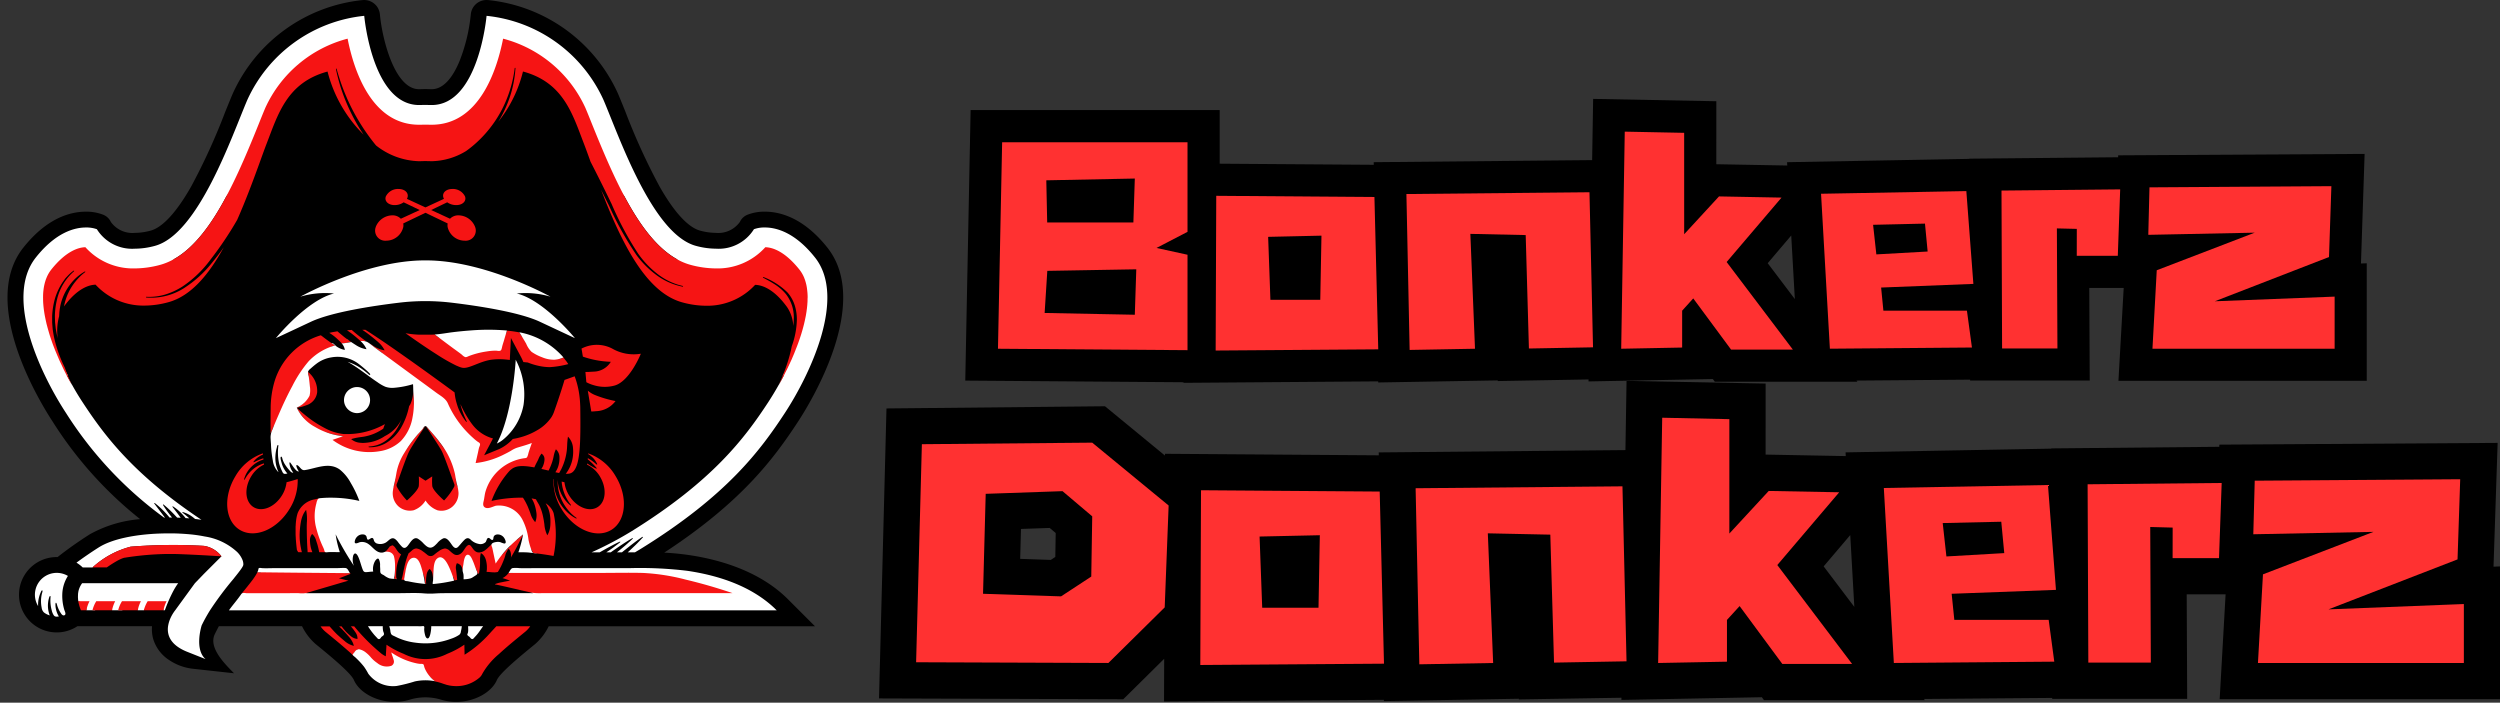 <svg xmlns="http://www.w3.org/2000/svg" xmlns:xlink="http://www.w3.org/1999/xlink" width="281.324" height="79.071" viewBox="0 0 281.324 79.071">
  <rect x="0" y="0" width="281.324" height="79.071" fill="#333333" stroke="none"/>
  <defs>
    <clipPath id="clip-path">
      <rect id="Rectangle_17" data-name="Rectangle 17" width="95.356" height="79.071" transform="translate(0)" fill="none"/>
    </clipPath>
  </defs>
  <g id="Group_641" data-name="Group 641" transform="translate(-683.423 -50.563)">
    <g id="Group_44" data-name="Group 44" transform="translate(683.423 50.563)" clip-path="url(#clip-path)">
      <g id="Group_43" data-name="Group 43" transform="translate(0.853 0)">
        <path id="Path_26" data-name="Path 26" d="M757.642,112.748c8.675-5.671,12.319-10.561,15.05-14.732,1.427-2.175,8.272-13.326,3.306-19.587-2.658-3.345-5.292-4.047-7.037-4.047a5.128,5.128,0,0,0-1.919.332,1.59,1.59,0,0,0-.892.825,2.986,2.986,0,0,1-2.7,1.229,6.975,6.975,0,0,1-1.772-.252c-.936-.248-2.49-1.312-4.567-4.97a71.252,71.252,0,0,1-3.839-8.406c-.315-.782-.588-1.456-.829-2.023a18.05,18.05,0,0,0-14.631-10.547c-.054,0-.111-.006-.168-.006a1.774,1.774,0,0,0-1.772,1.621,19.547,19.547,0,0,1-1.261,5.238c-.725,1.762-1.768,3.178-3.141,3.178h-.1c-.205-.006-.41-.014-.611-.014s-.406.007-.611.014h-.1c-2.742,0-4.141-5.621-4.4-8.379a1.852,1.852,0,0,0-.268-.825,1.785,1.785,0,0,0-1.51-.832c-.054,0-.111,0-.164.006a18.05,18.05,0,0,0-14.631,10.547c-.242.567-.513,1.241-.833,2.023a70.774,70.774,0,0,1-3.835,8.406c-2.077,3.658-3.631,4.721-4.567,4.97a7,7,0,0,1-1.772.252,2.984,2.984,0,0,1-2.7-1.229,1.593,1.593,0,0,0-.893-.825,5.144,5.144,0,0,0-1.919-.332c-1.745,0-4.379.7-7.037,4.047-4.966,6.262,1.879,17.413,3.306,19.587a44.045,44.045,0,0,0,9.839,10.966,13.9,13.9,0,0,0-5.651,1.695,44.141,44.141,0,0,0-3.641,2.571h-.1a4.24,4.24,0,1,0,0,8.48,4.2,4.2,0,0,0,2.332-.7H700a4.066,4.066,0,0,0,.134,1.439,4.325,4.325,0,0,0,1.846,2.406,5.966,5.966,0,0,0,2.7.953l4.547.5c-1.151-1.161-2.869-2.916-2.168-4.389.141-.292.3-.6.463-.909h9.359A6.4,6.4,0,0,0,718.367,123l.03.027c1.479,1.208,3.963,3.232,4.319,4.057.62,1.426,2.553,2.463,4.59,2.463a5.78,5.78,0,0,0,1.678-.245,6.066,6.066,0,0,1,3.557,0,5.781,5.781,0,0,0,1.678.245c2.037,0,3.97-1.037,4.591-2.463.355-.825,2.836-2.849,4.318-4.057l.03-.027a6.4,6.4,0,0,0,1.483-1.966H774.6l-3.037-3.037c-4.309-4.309-11.061-5.108-13.92-5.245" transform="translate(-683.746 -50.563)"/>
      </g>
    </g>
    <path id="Path_27" data-name="Path 27" d="M742.027,84.571a9.839,9.839,0,0,1,3.792.359c-.225-.124-7.5-4.121-14.074-4.083-6.574-.037-13.849,3.96-14.074,4.083a9.84,9.84,0,0,1,3.792-.359c-2.99.712-6.436,4.893-6.544,5.024.037-.017.5-.225,3.94-1.842,2.3-1.077,6.866-1.778,9.9-2.144a24.749,24.749,0,0,1,5.974,0c3.034.366,7.6,1.067,9.9,2.144,3.443,1.617,3.9,1.826,3.94,1.842C748.463,89.463,745.017,85.283,742.027,84.571Zm33.56-4.05c-2.255-2.846-4.372-3.379-5.644-3.379a3.415,3.415,0,0,0-1.228.195,4.673,4.673,0,0,1-4.282,2.191,8.65,8.65,0,0,1-2.225-.312c-4.919-1.3-8.681-12.366-10.416-16.417a16.278,16.278,0,0,0-13.164-9.473s-.886,10.037-6.175,10.037c-.057,0-.11,0-.168,0-.181-.006-.359-.01-.54-.01s-.359,0-.54.01c-.057,0-.111,0-.168,0-5.289,0-6.175-10.037-6.175-10.037A16.278,16.278,0,0,0,711.7,62.8c-1.735,4.051-5.5,15.114-10.416,16.417a8.669,8.669,0,0,1-2.225.312,4.673,4.673,0,0,1-4.282-2.191,3.441,3.441,0,0,0-1.228-.195c-1.272,0-3.39.533-5.644,3.379-3.615,4.554.651,13.306,3.4,17.5a43.121,43.121,0,0,0,11.027,11.766h.1l-.292-.39c-.3-.393-.6-.785-.9-1.188a.042.042,0,0,1,.007-.057.045.045,0,0,1,.05,0,10.049,10.049,0,0,1,1.118,1.016c.171.181.339.373.5.564l.041.05c.094,0,.184,0,.279,0-.111-.138-.219-.275-.326-.417a12.027,12.027,0,0,1-.688-.99.042.042,0,0,1,.014-.057.041.041,0,0,1,.047,0,11.546,11.546,0,0,1,.893.812c.144.141.282.282.419.43l.205.219.01.013c.138,0,.269.01.4.017-.074-.1-.144-.2-.222-.308-.228-.306-.463-.6-.7-.916a.039.039,0,0,1,.01-.057.045.045,0,0,1,.047,0,5.247,5.247,0,0,1,.913.748c.137.137.271.285.4.436l.1.131c.141.01.282.021.423.034a8.98,8.98,0,0,0-.766-.637.043.043,0,0,1-.006-.061.041.041,0,0,1,.043-.014,3.308,3.308,0,0,1,.994.477,3.8,3.8,0,0,1,.379.3c.248.027.489.061.721.094-7.668-5.111-10.929-9.494-13.382-13.238-.42-.637-.822-1.305-1.2-1.99,0,.006,0,.01,0,.017-.2-.353-.39-.712-.577-1.074a1.5,1.5,0,0,0,.161.1s-2.8-4.608-1.789-8.638,3.507-4.372,3.507-4.372,4.064,3.232,6.621,2.664c.735-.161,2.044-1.232,3.588-2.819,2.278-1.285,4.182-3.873,5.866-7.04a43.376,43.376,0,0,0,4.99-8.255,13.871,13.871,0,0,1,7.839-7.725s4.574,9.98,9.577,9.832c5,.148,9.577-9.832,9.577-9.832a13.871,13.871,0,0,1,7.839,7.725,43.164,43.164,0,0,0,4.986,8.255c1.692,3.168,3.591,5.755,5.869,7.04,1.544,1.587,2.852,2.658,3.588,2.819,2.557.568,6.617-2.664,6.617-2.664s2.51.346,3.51,4.372-1.789,8.638-1.789,8.638c.054-.03.1-.064.158-.1-.094.177-.184.359-.282.537-.07.131-.141.259-.215.39v0c-.024.05-.05.1-.077.148,0-.007,0-.01,0-.014-.382.681-.785,1.349-1.2,1.986-2.654,4.054-6.255,8.856-15.369,14.517a39.61,39.61,0,0,1-4.51,2.379h.913l.02-.01.732-.416c.248-.137.5-.268.745-.4s.5-.255.762-.373a.039.039,0,0,1,.054.021.035.035,0,0,1-.01.046c-.222.181-.45.346-.674.517s-.457.329-.688.486l-.192.128h.5l.2-.144.725-.5c.245-.164.49-.329.738-.487s.5-.315.758-.463a.042.042,0,0,1,.054.014.041.041,0,0,1-.006.05c-.211.208-.437.4-.658.6s-.446.386-.675.571l-.45.366h.56l.292-.235.655-.517c.218-.171.44-.339.664-.506s.453-.329.688-.484a.044.044,0,0,1,.057.014.045.045,0,0,1,0,.05c-.188.208-.386.406-.577.607s-.4.393-.6.584c-.172.168-.349.326-.524.487h.809c.275-.161.547-.322.815-.49,9.547-5.929,13.309-10.993,16.057-15.188S779.2,85.074,775.588,80.521Zm-71.662,36.648H693.121a2.356,2.356,0,0,0-.151.225.681.681,0,0,0-.04.074,1.792,1.792,0,0,0-.081.161.77.77,0,0,0-.034.081c-.024.054-.041.108-.061.164l-.02.074a1.192,1.192,0,0,0-.037.154c0,.017-.01.037-.013.057s0,.017,0,.027a1.513,1.513,0,0,0-.03.245.143.143,0,0,0,0,.04c0,.071-.006.138-.006.205,0,.02,0,.037,0,.057a1.736,1.736,0,0,0,.01.192c0,.017,0,.03,0,.047s0,.034.006.054c.007.057.017.114.024.171l.879.332.034.691h.964l.641-.822h1.164l.121.822h1.141l.486-.728h1.111l.151.728h.681l.5-.654,1.6.037.111.617h.154a16.909,16.909,0,0,1,.967-2.2A7.692,7.692,0,0,1,703.926,117.168Zm6.678-3.47a6.907,6.907,0,0,0-3.674-1.782,16.187,16.187,0,0,0-1.987-.272c-.533-.043-1.1-.074-1.681-.08-.137,0-.275,0-.413,0q-.539,0-1.087.021c-2.571.1-5.231.573-6.8,1.574-.994.634-1.823,1.215-2.48,1.7a4.142,4.142,0,0,1,.7.537h1.107a10.132,10.132,0,0,1,4.292-2.333,60.651,60.651,0,0,1,8.255-.09,3.065,3.065,0,0,1,1.963,1.171l-2,2-.993,1.03-2.231,3.064h0a4.388,4.388,0,0,0-.526.886,3.528,3.528,0,0,0-.262.893c-.131.95.218,2.08,2.1,2.852l.017.006a.182.182,0,0,1,.034.014l2.067.822c-1.265-1.1-.473-3.675-.433-3.8.125-.255.259-.517.406-.785.161-.292.335-.591.52-.889a36.836,36.836,0,0,1,2.6-3.49c.208-.262.4-.5.568-.715s.3-.393.4-.547a2.211,2.211,0,0,0,.117-.192.559.559,0,0,0,.077-.212,1.317,1.317,0,0,0-.081-.486A2.637,2.637,0,0,0,710.6,113.7ZM741.99,92.185a8.344,8.344,0,0,1,.8,4.916,6.579,6.579,0,0,1-2.332,3.94,3.29,3.29,0,0,1-.675.417c.074-.144.144-.292.218-.443,1.474-3.155,1.839-7.96,1.9-8.849,0-.09.006-.141.006-.141s.03.057.081.161" transform="translate(-0.452 -0.981)" fill="#fff"/>
    <path id="Path_28" data-name="Path 28" d="M736.335,133.38l.014-.074V133.3l.034-.184h-2.628a.21.21,0,0,1,0,.043l-.01.1-.013.1c-.01.07-.017.137-.027.2a1.33,1.33,0,0,1-.319.695,6.621,6.621,0,0,0,1.939-.4A6.023,6.023,0,0,0,736.335,133.38Zm-4.111-.265h-3.07c0,.017.027.111.027.111l.034.181a5.553,5.553,0,0,0,.661.332,6.564,6.564,0,0,0,1.913.5h.023a6.567,6.567,0,0,0,.675.034h.117a1.365,1.365,0,0,1-.154-.212,1.472,1.472,0,0,1-.171-.5c-.017-.1-.034-.208-.044-.312v-.023l-.006-.014v-.041C732.228,133.152,732.224,133.132,732.224,133.115Zm33.393-5.467c-.061-.02-.125-.037-.2-.06l-.362-.1c-.094-.027-.185-.051-.279-.074-.269-.07-.544-.137-.819-.2-.09-.02-.178-.04-.268-.057-.178-.041-.353-.074-.524-.108s-.346-.064-.513-.09-.332-.057-.493-.081c-.443-.067-.9-.124-1.349-.168-.137-.017-.268-.027-.4-.041-.306-.027-.6-.047-.906-.061l-.137-.006-.205-.01c-.288-.01-.5-.013-.634-.013l-.1,0H743.9l-.02,0H742.66c-.02.037-.04.074-.07.121a.335.335,0,0,0-.027.04H742.1a.328.328,0,0,1-.034.044c-.02.027-.04.057-.064.084s-.037.041-.057.061v0a1.711,1.711,0,0,1-.195.184c-.047.037-.094.074-.148.111-.034.02-.064.037-.09.05,0,0,0,0,0,0-.034.017-.067.034-.1.047a0,0,0,0,0,0,0c.487.151.845.289.853.289s-.437.077-.869.168c-.037.006-.077.017-.117.023a3.943,3.943,0,0,0-.681.188c-.024.013-.037.026-.027.037a0,0,0,0,0,0,0,.12.12,0,0,0,.05.02c.064.01.2.037.386.077.52.114,1.426.322,2.228.507l1.624.376h.044l-.044.375H734.144c-.081.01-.161.017-.245.024l-.05.006-.154.014-.228.02-.269.014-.493-.03c-.051,0-.1-.006-.144-.014l-.138-.01-.184-.02-.03,0H719.318l-.054-.375h.054l.093-.027.121-.037,1.06-.312,2.765-.812.02-.007.7-.2-.946-.232-.121-.027.567-.221.742-.289,0,0-.067-.081c-.252,0-.5,0-.745-.006l.218-.084c-.02-.03-.04-.063-.061-.1h-9.4l-.027.08c0,.007-.006.01-.006.017-.144,0-.279,0-.406-.006-.014.03-.027.057-.04.087-.047.094-.1.188-.164.289-.091.148-.2.3-.322.473-.077.1-.164.215-.255.332-.03.04-.064.081-.094.121-.07.087-.141.175-.215.268l-.024.034c-.07.084-.144.175-.218.269-.026.034-.054.067-.084.1-.006.01-.017.02-.027.034-.087.111-.181.224-.275.342h.483l-.192.235c-.295.366-.664.832-1.036,1.325h59.943A15.814,15.814,0,0,0,765.617,127.648Zm-27.1,5.467h-.58v.067a2.581,2.581,0,0,1-.05.382c0,.007,0,.017,0,.027l.13.121.054-.054A6.677,6.677,0,0,0,738.516,133.115Zm-10.863.446c0-.02-.02-.094-.02-.094-.017-.081-.03-.164-.044-.248,0-.017-.006-.09-.01-.1h-.591c.107.144.2.268.3.376.077.09.144.164.2.221Zm-35.863-6.379a2.113,2.113,0,0,0-.533-.07,2.087,2.087,0,0,0-1.95,1.349.414.414,0,0,1,.3-.128.383.383,0,0,1,.218.064.41.41,0,0,1,.178.473,3.539,3.539,0,0,0-.144.956,3.046,3.046,0,0,0,.014.406l.01.07a2.91,2.91,0,0,1,.275-1.134.42.42,0,0,1,.376-.238l.1,0,.077.037a.419.419,0,0,1,.232.447,3,3,0,0,0-.037.386.4.4,0,0,1,.265-.094h.037l.027,0a.408.408,0,0,1,.279.175,4.741,4.741,0,0,1,.466-2.641C691.919,127.222,691.855,127.2,691.791,127.182Zm48.393-3.655c-.05.037-.1.077-.144.118A.517.517,0,0,0,740.184,123.527Zm-5.52-23.332c-.131.024-.275.041-.426.057l-.175-.131-.275-.208h0c-.188.014-.376.021-.564.021h-.967c-.275,0-.547-.014-.822-.041-.188-.017-.375-.037-.56-.067l-.375-.057h0l.675.476c.846.594,1.862,1.289,2.826,1.9a20.6,20.6,0,0,0,2.251,1.285c.007,0,.01,0,.014,0,.03.014.057.026.084.037l.074.034a.961.961,0,0,0,.09.034c.02.01.037.017.054.024s.047.017.071.023l.063.023c.021.007.041.01.061.017s.044.014.064.017a.554.554,0,0,0,.094.021.018.018,0,0,1,.014,0c.728.114,1.892-.718,3.228-.909a7.147,7.147,0,0,1,1.6-.024c.168.014.329.034.477.05a.334.334,0,0,0,0-.05v0s0-.01,0-.01l.013-.282.071-1.4.037-.731.634,1.195.5.94c.01.017.06.114.131.268.04.087.087.191.137.309l.49.046a7.579,7.579,0,0,0,1.328.4,5.934,5.934,0,0,0,1.154.124,10.392,10.392,0,0,0,2.081-.342h0l0,0c-.071-.114-.148-.221-.225-.332-.027-.034-.054-.067-.081-.1-.077-.1-.154-.205-.238-.306a3.189,3.189,0,0,1-.383.137,8.145,8.145,0,0,0-3.678-2.345c-.2-.064-.413-.124-.637-.178l-.269-.446c-.157-.03-.322-.057-.489-.084-.148-.023-.3-.044-.45-.064a.566.566,0,0,0-.077-.006c-.091-.014-.181-.024-.275-.034-.034,0-.067-.01-.1-.014l-.111.369c-.178-.017-.356-.03-.533-.04-.433-.027-.873-.04-1.306-.04-.469,0-.969.013-1.5.04-.96.05-1.97.148-3,.288C735.154,100.121,734.882,100.161,734.664,100.195Zm-9.624,8.191a1.091,1.091,0,1,0-1.091-1.091A1.093,1.093,0,0,0,725.04,108.386Zm-2.641-6.279a4.73,4.73,0,0,0-3.178,1.772l-.248.315.329.228a1.976,1.976,0,0,1,.308.3c-.05-.353-.093-.6-.093-.6a2.512,2.512,0,0,1,.453.446,2.718,2.718,0,0,1,.588,1.849,1.738,1.738,0,0,1-1.238,1.463,4.262,4.262,0,0,1-1.057.272,5.8,5.8,0,0,0,.852-.595,4.043,4.043,0,0,1-.889.222l-.8.077.571.564a15.322,15.322,0,0,0,1.191,1.027,3.912,3.912,0,0,1-.926-1.295,14.288,14.288,0,0,0,1.188,1.023,12.56,12.56,0,0,0,2.073,1.325,5.682,5.682,0,0,0,2.01.614h.014a8.711,8.711,0,0,0,4.634-1.118l-.188.52a5.826,5.826,0,0,1-.6.356,5.229,5.229,0,0,1-1.42.506c-.248.057-.5.074-.762.117a5.457,5.457,0,0,0-.825.192,1.721,1.721,0,0,0,.809.382,3.093,3.093,0,0,0,.88.024,4.268,4.268,0,0,0,1.7-.507,3.6,3.6,0,0,0,.4-.242,4.062,4.062,0,0,0,1.875-1.879,7.18,7.18,0,0,1-.352.769,4.661,4.661,0,0,1-1.352,1.584,3.531,3.531,0,0,1-1.963.7.044.044,0,0,0-.041.037.042.042,0,0,0,.041.044,3.525,3.525,0,0,0,2.1-.581A4.9,4.9,0,0,0,730,110.4a7.884,7.884,0,0,0,.822-2.053c.03-.128.061-.252.088-.379a1.345,1.345,0,0,0,.151-.242,3.583,3.583,0,0,0,.3-1.426,9.181,9.181,0,0,1,.081,1.5,4.141,4.141,0,0,0,.3-1.49,6.453,6.453,0,0,0-.021-.853l-.043-.446-.433.124a10.694,10.694,0,0,1-2.38.39c-.057,0-.114,0-.168,0a5.087,5.087,0,0,1-1.775-1,.349.349,0,0,0,.007-.064.4.4,0,0,0-.108-.3,11.287,11.287,0,0,0-.9-.886,5.588,5.588,0,0,0-1.1-.755,3.979,3.979,0,0,0-1.328-.426,3.382,3.382,0,0,0-.446-.03c-.094,0-.188.006-.285.014-.077.006-.152.02-.225.034C722.489,102.111,722.442,102.107,722.4,102.107Zm10.044,7.87c-.064.09-1.483,2.2-1.846,2.882l-.014.024a17.694,17.694,0,0,1,2.167-2.7s-1.466,2.178-1.822,2.846l-.02.04c-.275.544-.836,2.148-1.168,3.074-.108.3-.195.527-.239.624a.45.45,0,0,0,.041.308,7.344,7.344,0,0,0,1.118,1.517s1.292-1.114,1.336-1.647a7.561,7.561,0,0,0,0-1.067l.755.49.758-.49a6.936,6.936,0,0,0,0,1.067c.044.533,1.332,1.647,1.332,1.647a7.439,7.439,0,0,0,1.121-1.517.423.423,0,0,0,.037-.308c-.043-.1-.127-.326-.235-.624-.335-.929-.9-2.543-1.171-3.081a.166.166,0,0,1-.017-.034c-.356-.667-1.826-2.846-1.826-2.846a17.674,17.674,0,0,1,2.168,2.7l-.01-.024c-.362-.678-1.785-2.792-1.846-2.882l-.312-.463Zm3.9,6.644c-.043-.094-.137-.356-.218-.581.077.41.154.758.225,1.057A.675.675,0,0,0,736.345,116.622Zm-7.191.476c.07-.3.148-.647.225-1.057-.077.212-.175.487-.218.581A.676.676,0,0,0,729.154,117.1Zm-5.929-5.647.258-.091a8.723,8.723,0,0,1-2.091-.513A6.307,6.307,0,0,0,723.224,111.45Zm-7.9-.342c-.006-.315-.006-.647-.01-.993,0-.6.006-1.241.014-1.933a10.863,10.863,0,0,1,.439-3A7.782,7.782,0,0,1,720.972,100c.047.037.1.074.148.108.07.057.141.111.212.164.188.144.376.285.57.419.067.047.135.094.2.138l.074.05c.131.09.262.181.4.268-.151.044-.3.094-.45.148l.379.259a3.631,3.631,0,0,0,.486.282,2.392,2.392,0,0,0,.628.184l.534.084-.108-.53a1.447,1.447,0,0,0-.043-.178,2,2,0,0,0-.125-.312c-.037-.07-.073-.137-.114-.2a.157.157,0,0,0-.014-.017c-.131.027-.265.05-.4.081a.152.152,0,0,0-.02-.024c-.054-.064-.108-.124-.164-.184a.061.061,0,0,1-.014-.017l-.02-.02c-.027-.024-.054-.05-.081-.074a6.963,6.963,0,0,0-.668-.59.113.113,0,0,1-.017-.01h0a4.372,4.372,0,0,0-.446-.3c.171-.041.349-.074.527-.108l.238-.04c.054-.01.1-.02.158-.027.067.061.131.117.2.175.108.09.215.181.322.268.164.141.335.275.509.4.024.02.047.037.068.054s.02.017.03.023c.138.1.279.195.42.289-.172.023-.353.05-.54.084.114.081.225.157.339.235.161.108.325.212.49.312l.091.061a3.366,3.366,0,0,0,.946.43,2.921,2.921,0,0,0,.366.067l.534.057-.134-.55s-.03-.077-.044-.1c.084.054.168.1.251.157a3.672,3.672,0,0,0,1.238.517l-1.436-1.051-.272-.2-.181-.134s-.222,0-.584.017h0c-.027-.027-.054-.05-.081-.074-.087-.08-.178-.154-.265-.232-.02-.017-.04-.034-.061-.054a.191.191,0,0,0-.026-.02c-.184-.158-.37-.312-.564-.46a.073.073,0,0,0-.017-.014c-.074-.057-.151-.111-.228-.164s-.168-.124-.252-.181c-.017-.01-.03-.023-.047-.034.094-.006.191-.01.285-.017s.164-.01.248-.017c.064.061.131.114.2.172a1.482,1.482,0,0,0,.114.1c.151.128.3.252.457.373.026.023.057.047.084.067.077.061.157.117.235.175s.171.131.259.194c.141.1.288.2.436.3.094.061.188.124.282.181.128.081.251.161.379.239a3.149,3.149,0,0,0,1.191.486l.064.01-.03-.061a2.988,2.988,0,0,0-.6-.782c-.017-.014-.034-.03-.05-.044-.057-.054-.117-.107-.178-.157-.145-.124-.288-.245-.436-.366-.192-.154-.386-.308-.584-.456-.107-.081-.215-.161-.325-.235s-.205-.141-.312-.212h0c.1,0,.208,0,.312,0h.037c3.02,1.9,9,6.282,10.044,7.051a.268.268,0,0,0,0,.05l.03.238c.023.158.047.312.081.466.047.219.107.429.174.641.007.027.017.05.024.077.023.064.04.131.064.195a6.481,6.481,0,0,0,.4.856,5.679,5.679,0,0,0,.527.775.035.035,0,0,0,.046.01.04.04,0,0,0,.021-.054l-.021-.047a7.98,7.98,0,0,1-.349-.792,8.512,8.512,0,0,1-.285-.859c-.02-.081-.041-.164-.057-.248a12.369,12.369,0,0,0,.94,1.735,7.663,7.663,0,0,0,.48.668,4.35,4.35,0,0,0,2.087,1.423c.05.017.1.027.154.04-.043.091-.09.181-.134.269l-.587,1.107-.275.52,1.7-.7a4.889,4.889,0,0,0,1.53-1.134,8.05,8.05,0,0,0,.973-.221c.2-.057.393-.121.584-.195a7.247,7.247,0,0,0,1.167-.557,4.8,4.8,0,0,0,1.611-1.463,2.827,2.827,0,0,0,.282-.564c.758-2.12,1.2-3.644,1.2-3.644l.564-.2.577-.208c.057.148.108.3.158.453a10.122,10.122,0,0,1,.439,2.339c.017.252.034.507.037.772.046,3.9,0,6.446-.836,7.191a.9.9,0,0,1-.181.121.329.329,0,0,1-.087.037.018.018,0,0,1-.014.007,1.3,1.3,0,0,1-.4.05h-.057c-.006,0-.013,0-.02,0h-.037l.014-.021.05-.067.034-.046c.057-.077.108-.161.158-.245a3.937,3.937,0,0,0,.446-1.061,4.245,4.245,0,0,0,.111-1.436,2.009,2.009,0,0,0-.568-1.305,8.259,8.259,0,0,0-.09.926l-.02.393a5.157,5.157,0,0,1-.061.517,6.022,6.022,0,0,1-.154.7,6.406,6.406,0,0,1-.437,1.144l-.027.047-.124.224-.081.141-.1-.02c-.107-.02-.211-.041-.322-.067.006-.01.013-.021.02-.034a2.535,2.535,0,0,0,.174-.309l.01-.02a2.3,2.3,0,0,0,.114-.286,2.915,2.915,0,0,0,.141-1,1.213,1.213,0,0,0-.4-.933v0a3.205,3.205,0,0,0-.154.379,3.482,3.482,0,0,0-.1.406v0c-.007.03-.014.061-.02.094-.027.134-.061.265-.1.4l0,0c-.037.131-.08.255-.127.382a6.24,6.24,0,0,1-.326.738c-.107-.027-.221-.054-.335-.081l-.473-.11a.909.909,0,0,0,.057-.094c.024-.037.044-.074.068-.114l.04-.081a2.109,2.109,0,0,0,.084-.221,1.91,1.91,0,0,0,.1-.5.947.947,0,0,0,0-.1.682.682,0,0,0-.342-.607c-.047.063-.084.124-.117.177a1.808,1.808,0,0,0-.174.319.66.66,0,0,0-.034.081c-.067.164-.155.322-.245.493-.037.071-.074.144-.111.222-.006.017-.014.03-.02.047-.034.067-.064.137-.1.212-.164-.034-.326-.057-.483-.081a6.219,6.219,0,0,0-.866-.074,3.034,3.034,0,0,0-.4.027,1.714,1.714,0,0,0-.54.154.957.957,0,0,0-.121.061,3.089,3.089,0,0,0-.382.3,10.541,10.541,0,0,0-2.024,3.382,15.6,15.6,0,0,1,3.185-.366c.047,0,.094,0,.141,0,.067,0,.134,0,.2,0a.469.469,0,0,1,.053.07,1.246,1.246,0,0,1,.077.121,5.011,5.011,0,0,1,.288.527v0c.03.057.057.114.084.172.047.1.091.215.134.322.061.144.114.292.172.44.017.054.037.1.053.154a2.426,2.426,0,0,0,.53.95h0a1.946,1.946,0,0,0,.1-.306,2.089,2.089,0,0,0,.026-.8c-.023-.158-.053-.315-.09-.477a3.906,3.906,0,0,0-.188-.6c-.034-.077-.07-.154-.107-.232-.027-.05-.057-.1-.088-.151-.01-.017-.023-.037-.034-.054a.224.224,0,0,0-.026-.047l.034,0c.144.024.282.054.419.084l.037.01c.03.061.06.121.093.178.088.168.195.315.275.48a5.04,5.04,0,0,1,.373,1.037,10.02,10.02,0,0,1,.208,1.141,3.288,3.288,0,0,0,.329,1.215,2.013,2.013,0,0,0,.211-.45,2.792,2.792,0,0,0,.134-.792,5.753,5.753,0,0,0-.006-.684,4.284,4.284,0,0,0-.091-.615,3.3,3.3,0,0,0-.44-1.063,2.186,2.186,0,0,1,.755.782,1.94,1.94,0,0,1,.148.333,11.723,11.723,0,0,1-.01,4.815c-.493-.088-1-.168-1.527-.239-.09-.01-.184-.02-.279-.034l-.48-.061a3.117,3.117,0,0,1-.2-.4c-.195-.02-.386-.04-.571-.057l-.094-.01h-.268c.087-.292.161-.564.228-.832s.117-.513.157-.738l-.7-.252-.014.03.014-.026-.329.638c-.034.067-.07.13-.1.2.064-.054.124-.108.181-.158.335-.3.577-.493.577-.493l-.322.624c-.134.268-.275.537-.413.8-.1.194-.208.392-.312.584-.02.034-.04.067-.06.1-.061.111-.124.222-.188.332-.037.061-.07.124-.1.185h0l.01-.067.007-.057a1.782,1.782,0,0,0-.007-.3.048.048,0,0,0-.006-.023,1.14,1.14,0,0,0-.034-.152.012.012,0,0,1,0-.01.021.021,0,0,1,0-.014.627.627,0,0,0-.027-.07c-.01-.027-.024-.054-.034-.081a.063.063,0,0,0-.01-.017.828.828,0,0,0-.077-.138c-.021-.026-.044-.057-.067-.084-.021.024-.034.044-.051.067a1.21,1.21,0,0,0-.13.192s0,.006,0,.01c-.026.043-.047.08-.067.121s-.026.057-.037.087a.293.293,0,0,0-.02.047,1.252,1.252,0,0,0-.081.239.012.012,0,0,0,0,.01l-.03.1-.037.114-.01.037c-.03.087-.064.175-.1.262-.044.114-.09.228-.141.342,0,0,0,0,0,.006-.046.111-.1.222-.151.329-.017.037-.037.074-.057.111s-.03.054-.044.081l-.01.02a.028.028,0,0,1-.007.014c-.073.141-.154.282-.242.419,0,0,0,.007,0,.01h0c-.067.017-.134.026-.2.037l-.108.01a1.177,1.177,0,0,1-.151,0c-.188,0-.4-.03-.635-.047-.04,0-.084,0-.124-.007-.02,0-.04,0-.061,0,.01-.05.014-.1.021-.157v0c.006-.037.013-.077.017-.117a.679.679,0,0,0,0-.081.559.559,0,0,0,0-.074c0-.067,0-.134,0-.2a3.267,3.267,0,0,0-.094-.651c0-.014-.006-.026-.01-.037a1.446,1.446,0,0,0-.248-.517,1.028,1.028,0,0,0-.326-.282,2.357,2.357,0,0,0-.064.335,3.262,3.262,0,0,0-.027.463.108.108,0,0,0,0,.034v.1c0,.088,0,.175,0,.262-.006.164-.017.329-.034.493,0,.014,0,.027-.006.044v.034c-.024.171-.047.342-.077.513h0a.105.105,0,0,0-.03.014c-.03.017-.064.034-.1.05-.006-.027-.017-.057-.026-.091-.037-.128-.091-.285-.152-.463a2.255,2.255,0,0,1-.034.242c-.05.03-.1.057-.151.094l-.215.155a1.7,1.7,0,0,1-.232.164.536.536,0,0,1-.178.074h-.01a1.13,1.13,0,0,1-.2.02c0-.013,0-.05,0-.05l0-.023a2.747,2.747,0,0,0-.1-.56l-.013-.044c-.023-.07-.047-.141-.074-.208,0,0-.017-.044-.02-.057l-.024-.057a2.019,2.019,0,0,0-.094-.195.692.692,0,0,0-.043-.07c-.02.121-.041.245-.057.366-.006.037-.01.07-.013.1-.01.077-.021.155-.027.232a.014.014,0,0,0,0,.01s0-.006,0-.01c-.021-.064-.041-.127-.068-.191a.231.231,0,0,0-.017-.047c0-.01-.01-.02-.013-.034s0-.01-.007-.014c-.023-.057-.05-.114-.077-.168-.021-.034-.041-.064-.061-.094s-.024-.034-.037-.047l-.014-.014a1,1,0,0,0-.128-.1c-.014-.01-.03-.023-.047-.034a.7.7,0,0,0-.231-.084,1.23,1.23,0,0,0-.1.3,1.029,1.029,0,0,0-.014.242.1.1,0,0,1,0,.03v0c.01.07.021.137.034.208.026.2.046.4.067.6a.386.386,0,0,1,.006.061c0,.034.006.064.01.1,0,0,0,0,0,.006v0c.01.108.023.219.034.326-.091.02-.178.034-.265.054l-.041.01c-.026-.081-.057-.188-.1-.309a.385.385,0,0,1-.017-.05l-.339.081c-.181.044-.373.077-.537.108l-.238.04c-.225.037-.48.07-.772.1l-.017,0v-.017a.465.465,0,0,0-.006-.063l0-.077v0c-.006-.1-.017-.2-.03-.3s-.021-.164-.034-.239a1.353,1.353,0,0,0-.094-.346,1.15,1.15,0,0,0-.114-.208c-.01.087-.02.177-.027.265-.017.191-.026.382-.034.564,0,.117,0,.232,0,.339,0,.185,0,.353.006.49l-.03,0h-.017l-.01,0v0c0-.04.006-.084.01-.124.006-.074.006-.148.006-.222,0-.023,0-.047,0-.067a.669.669,0,0,1-.006-.077,2.686,2.686,0,0,0-.03-.329v0l-.03-.221a1.243,1.243,0,0,0-.07-.265h0a.883.883,0,0,0-.158-.255.737.737,0,0,0-.07-.074.2.2,0,0,0-.037-.037,1.013,1.013,0,0,0-.205.245.339.339,0,0,0-.026.046.95.95,0,0,0-.074.2.172.172,0,0,0-.014.044c-.006.03-.014.064-.02.1-.014.094-.027.192-.04.288s-.021.205-.024.306v.037a3.086,3.086,0,0,0,.017.393v.014l-.084-.007c-.02-.127-.044-.278-.074-.442-.041-.222-.091-.473-.151-.725a.675.675,0,0,0-.013.081c-.017.1-.03.2-.044.3-.014.121-.023.232-.027.342v.037l-.332-.041c-.137-.02-.268-.037-.4-.06-.285-.047-.54-.1-.772-.152l-.4-.1.034-.094h-.027c.007-.03.01-.061.017-.088.007-.046.017-.1.024-.144.047-.2.09-.406.134-.611l.02-.081c.02-.1.044-.195.07-.289l0-.02c.037-.148.077-.3.117-.446a2.325,2.325,0,0,0-.2.443,7.611,7.611,0,0,0-.329,1.6l-.01.081a.273.273,0,0,0-.054-.014h0c-.094-.02-.192-.04-.286-.057h0c.017-.041.03-.077.044-.114a.268.268,0,0,0,.017-.047,3.771,3.771,0,0,0,.114-.52c.043-.208.087-.413.134-.614.026-.131.057-.262.09-.39v0s0,0,0-.006c.041-.164.085-.329.131-.49v0c.047-.164.1-.326.161-.483.041-.091.074-.181.108-.275.026-.02.054-.044.081-.064s.054-.044.08-.067c.071-.061.138-.121.208-.181a.838.838,0,0,1,.51-.245,1.559,1.559,0,0,1,.735.332c.043.034.09.064.134.094l.141.111h0c.027.023.054.043.081.067a1.752,1.752,0,0,1,.148.121.583.583,0,0,0,.3.131h0a.525.525,0,0,0,.2-.01.586.586,0,0,0,.242-.121c.11-.094.241-.2.376-.3.046-.034.1-.07.147-.1a1.514,1.514,0,0,1,.718-.322.881.881,0,0,1,.547.279c.057.047.114.1.172.148a1.964,1.964,0,0,0,.275.208.613.613,0,0,0,.51.08.748.748,0,0,0,.128-.05,1.041,1.041,0,0,0,.309-.238c.037-.041.07-.081.1-.124.2-.265.339-.57.58-.681a.2.2,0,0,1,.215.027c.212.157.386.658.8.778.023.006.054.01.077.017a.116.116,0,0,1,.034,0,.8.8,0,0,0,.185,0c.02,0,.04-.01.06-.013h.007v0a.184.184,0,0,0,.037-.006,1.247,1.247,0,0,0,.443-.2,2.507,2.507,0,0,0,.248-.2l.171-.161c.02-.02.041-.037.061-.057.054-.054.111-.107.168-.157a.475.475,0,0,0,.151-.121,0,0,0,0,1,0,0l.091.413a.817.817,0,0,0,.164-.134c.02-.014.047-.03.07-.047a.716.716,0,0,1,.125-.064.476.476,0,0,1,.1-.037l.03-.01a.666.666,0,0,1,.144-.017,1.228,1.228,0,0,1,.437.107.993.993,0,0,0,.342.084.485.485,0,0,0,.1-.01l-.047.061a1.589,1.589,0,0,0-.161.242l-.007.01a1.529,1.529,0,0,0-.077.141c-.014.03-.027.061-.037.09l-.03.064a2.147,2.147,0,0,0-.094.275l-.014.04c.01-.01.014-.017.024-.026.067-.087.144-.181.231-.275.11-.128.238-.262.372-.393.111-.114.225-.224.342-.335l-.175-.195a.587.587,0,0,0,.024-.235,1.84,1.84,0,0,0-.057-.306,1.213,1.213,0,0,0-1.181-.926.875.875,0,0,0-.816.45.664.664,0,0,0-.248-.051.534.534,0,0,0-.1.01.568.568,0,0,0-.463.52.712.712,0,0,1-.023.09.588.588,0,0,1-.292.05l-.041,0a1.092,1.092,0,0,1-.815-.362.9.9,0,0,0-.6-.305c-.319,0-.594.282-1.014.748-.09.1-.211.232-.3.322-.084-.084-.181-.2-.259-.292-.359-.419-.671-.778-1.023-.778-.2,0-.443.1-1.027.624-.044.037-.088.074-.128.114-.114.1-.225.208-.322.3a.2.2,0,0,1-.137.057.167.167,0,0,1-.107-.034.141.141,0,0,1-.03-.023c-.158-.151-.39-.369-.614-.557-.477-.4-.691-.483-.866-.483-.352,0-.664.359-1.023.778-.074.091-.175.208-.255.292-.094-.091-.215-.225-.3-.322-.422-.466-.7-.748-1.013-.748a.911.911,0,0,0-.6.305,1.086,1.086,0,0,1-.815.362l-.041,0a.591.591,0,0,1-.292-.05.481.481,0,0,1-.02-.09.742.742,0,0,0-.124-.319l-.01-.017-.037-.037a.529.529,0,0,0-.292-.148.567.567,0,0,0-.1-.01.651.651,0,0,0-.248.051.622.622,0,0,0-.091-.141l-.034-.067-.067-.034a.963.963,0,0,0-.62-.208,1.214,1.214,0,0,0-1.185.926.78.78,0,0,0,.03.668l.04.057.03.021a.445.445,0,0,0,.3.107.96.96,0,0,0,.342-.084,1.249,1.249,0,0,1,.437-.107.6.6,0,0,1,.158.02l.03.01a1.793,1.793,0,0,1,.648.467,2.4,2.4,0,0,0,.882.62l-.077.03a1.193,1.193,0,0,0-.419.282,1.663,1.663,0,0,0-.125.155l-.017.026a1.167,1.167,0,0,0-.121.268l-.006.024c-.017.061-.034.114-.047.171l-.017.067c-.013.077-.027.151-.037.228l-.021.181a.664.664,0,0,1-.006.081l-.117.01c-.111.01-.208.02-.3.023-.024-.07-.091-.255-.091-.255l-.077-.228-.245-.688-.017-.061a1.531,1.531,0,0,0-.568-.849l-.255-.195-.235.222c-.014.017-.027.026-.041.043a1.2,1.2,0,0,0-.2.268.9.9,0,0,0-.043.088c-.074-.131-.148-.262-.225-.4l-.034-.061c-.155-.279-.309-.56-.463-.842l-.064-.121c-.044-.081-.215-.39-.215-.39l-.074-.134c-.06-.111-.121-.222-.184-.332l-.07-.131-.7.224,0,.024c.026.2.063.406.11.651.064.309.138.618.225.92h-1.309c.026.057.05.111.073.164a.8.8,0,0,1,.061.212h-.695c0-.017-.01-.03-.014-.047-.044-.225-.091-.446-.155-.664a.021.021,0,0,0,0-.014.063.063,0,0,0-.006-.023c-.061-.215-.134-.426-.2-.641a2.016,2.016,0,0,0-.074-.195,1.232,1.232,0,0,0-.1-.178,1.259,1.259,0,0,0-.212-.252.214.214,0,0,0-.043-.037,1.082,1.082,0,0,0-.239.775,3.853,3.853,0,0,0,.067.614c.007.047.017.094.027.137.006.027.017.054.023.081a3.594,3.594,0,0,0,.151.443h-.533c-.006-.188-.023-.373-.037-.564,0-.01,0-.02,0-.034-.017-.252-.027-.5-.034-.752-.007-.2-.014-.393-.017-.591-.007-.46-.021-.919,0-1.383a5.256,5.256,0,0,0-.061-1.325c-.006-.037-.014-.074-.023-.114a2.513,2.513,0,0,0-.329.517v0a3.419,3.419,0,0,0-.259.842,9.239,9.239,0,0,0-.134,1.214c0,.084-.01.168-.007.252,0,.107,0,.215.007.322,0,.024,0,.047,0,.071.007.151.024.3.041.45.023.212.057.419.1.624.013.074.027.148.047.224,0,.007,0,.017,0,.027s.014.047.021.074c.014.047.023.094.037.141h-.406s-.006-.01-.01-.014a.6.6,0,0,1-.041-.061l-.006-.006a1,1,0,0,1-.1-.192c0-.02,0-.037-.007-.054v-.01c-.014-.114-.026-.225-.04-.336,0-.043-.01-.087-.014-.131-.01-.11-.02-.221-.03-.329l-.01-.131c-.01-.1-.017-.211-.023-.315,0-.043,0-.087-.006-.131-.007-.1-.01-.2-.014-.3,0-.047,0-.094,0-.137,0-.094,0-.184,0-.275v-.151c0-.081,0-.164,0-.242,0-.06.006-.121.01-.177s.007-.135.01-.2c.01-.121.02-.239.034-.35a4.45,4.45,0,0,1,.181-.855,2.531,2.531,0,0,1,1.936-1.547c.144-.037.3-.071.446-.1v0c-.064.137-.117.279-.168.416.05-.01.1-.023.144-.034l.087-.014a8.136,8.136,0,0,1,1.366-.107,15.274,15.274,0,0,1,3.094.355l.681.164-.238-.657a10.771,10.771,0,0,0-2.121-3.531,3.286,3.286,0,0,0-.429-.339.838.838,0,0,0-.137-.074l-.03-.013a2.055,2.055,0,0,0-.635-.185,3.286,3.286,0,0,0-.466-.034,13,13,0,0,0-2.775.457l-.192-.184c-.111-.108-.228-.218-.359-.332a.418.418,0,0,0-.275-.1h-.027l-.034,0a.415.415,0,0,0-.225.107c-.034-.057-.07-.117-.1-.181a.416.416,0,0,0-.728-.014,3.4,3.4,0,0,1-.212-.527.42.42,0,0,0-.393-.291H716.5a4.27,4.27,0,0,1,.077-.829.419.419,0,0,0-.255-.459l-.067-.027-.091,0a.41.41,0,0,0-.386.262.7.7,0,0,0-.037.1c-.024-.406-.037-.822-.044-1.218-.006-.289-.006-.594-.006-.906-.232.553-.366.906-.37.913Zm2.124,8.443a6.014,6.014,0,0,0,.92-3.375c-.4.13-.833.265-1.252.359a3.569,3.569,0,0,1-.51,1.47c-.806,1.323-2.235,1.923-3.195,1.339s-1.087-2.128-.282-3.453a3.4,3.4,0,0,1,1.457-1.345c-.007-.044-.01-.088-.017-.128l-.084.023-.2.074a3.672,3.672,0,0,0-.745.406,3.709,3.709,0,0,0-.634.581,3.527,3.527,0,0,0-.493.731.04.04,0,0,1-.053.017.043.043,0,0,1-.024-.047,3.037,3.037,0,0,1,.373-.849,3.321,3.321,0,0,1,.614-.708,3.4,3.4,0,0,1,.8-.517l.222-.09.171-.057c-.006-.046-.01-.09-.017-.137-.087.03-.174.057-.262.091-.265.1-.52.221-.788.352a.037.037,0,0,1-.054-.017.036.036,0,0,1,0-.044,2.4,2.4,0,0,1,.681-.607,3.073,3.073,0,0,1,.386-.2l-.01-.131a5.761,5.761,0,0,0-3.088,2.567c-1.409,2.319-1.191,5.024.49,6.043S716.04,121.866,717.446,119.551Zm12,7.2c0-.041.007-.084.007-.124v0c.01-.134.02-.272.037-.41s.04-.262.067-.39c.017-.074.034-.148.053-.218.014-.047.03-.094.044-.141h0v0c.014-.046.027-.094.044-.137a4.256,4.256,0,0,1,.312-.675.762.762,0,0,1-.181-.128.786.786,0,0,1-.1-.09,2.788,2.788,0,0,1-.268-.362c-.027-.04-.05-.077-.077-.111a.914.914,0,0,0-.339-.332,1.352,1.352,0,0,0-.335.151c-.014.02-.03.041-.044.064s-.033.041-.047.061l-.081.11v0a.1.1,0,0,0-.017.02c-.03.04-.064.081-.1.121,0,0,0,.007-.006.007a.96.96,0,0,1-.245.208s0,0-.006,0a2.049,2.049,0,0,1,.53.044,1.387,1.387,0,0,1-.332.275l-.021.01a.907.907,0,0,1-.168.077l-.017.007-.02,0a.628.628,0,0,1-.111.026l0,0-.09.01c-.037,0-.074,0-.111,0a.913.913,0,0,1-.131-.006h0l.07.1.037.057c.024.041.044.081.067.128a.468.468,0,0,1,.03.067l.017.03.007.017c.013.037.026.07.037.111l.006.02a.982.982,0,0,1,.03.134,1,1,0,0,1,.023.175v.013c0,.044,0,.084,0,.128v.114c0,.091.006.178.013.275l.01.171.014.195a.757.757,0,0,1,.114.074l.221.161.067.05a1.833,1.833,0,0,0,.164.111.478.478,0,0,0,.181.064,2.225,2.225,0,0,0,.239.02l.03,0a.037.037,0,0,1,0-.02v-.288c0-.027.007-.131.007-.131.01-.172.023-.309.04-.437s.041-.272.074-.422l0-.024c.017-.074.033-.148.053-.215.01-.03.02-.061.03-.087,0,.1.01.218.013.335.006.279.006.574,0,.862,0,.088,0,.172-.007.255,0,.061,0,.121-.006.178-.007.134-.014.262-.017.375.081.007.168.01.251.021h0c-.014-.041-.026-.081-.037-.121s-.006-.057-.01-.081a1.133,1.133,0,0,1-.013-.181.222.222,0,0,1,0-.05c0-.046,0-.094,0-.141Zm-4.258,8.678-.02-.084a.6.6,0,0,0-.125.054Zm15.537-2.685h3.809a3.057,3.057,0,0,1-.527.588c-1.013.829-2.1,1.708-2.99,2.537a8.173,8.173,0,0,0-1.87,2.215,1.328,1.328,0,0,1-.295.413,3.919,3.919,0,0,1-2.661.983c-.114,0-.232-.006-.349-.017-.01,0-.017,0-.023,0s-.041-.006-.061-.006c-.064-.007-.128-.017-.188-.027a.667.667,0,0,1-.084-.01l-.1-.024a2.485,2.485,0,0,1-.258-.06c-.024,0-.05-.017-.077-.024a0,0,0,0,1,0,0c-.088-.024-.175-.054-.259-.084,0,0,0,0-.006,0s-.007,0-.01,0c-.09-.037-.184-.07-.279-.1a5.152,5.152,0,0,0-.6-.157l-.04-.01-.044-.01,0,0c-.061-.047-.117-.1-.178-.148-.108-.094-.208-.194-.306-.3a5.975,5.975,0,0,0-.6-.034,6.038,6.038,0,0,0-1.826.286s-.043.014-.057.02c-.091.03-.188.064-.282.1l-.03.01-.006,0-.01,0-.017.006a4,4,0,0,1-.44.128,3.6,3.6,0,0,1-.782.091,3.512,3.512,0,0,1-2.423-.9.932.932,0,0,1-.188-.265,7.185,7.185,0,0,0-1.628-2.03l-.178-.168,0,0-.027-.054-.064-.034s0,0-.006,0a1.312,1.312,0,0,0-.154.259.526.526,0,0,0-.03.084l-.024-.024h0c-.087-.084-.178-.168-.268-.251-.014-.01-.027-.023-.044-.037s-.023-.024-.037-.034c-.111-.1-.225-.2-.339-.3-.01-.01-.02-.017-.03-.026-.117-.1-.235-.205-.359-.309l-.024-.023c-.124-.1-.244-.208-.369-.316-.01-.006-.02-.017-.03-.023l-.372-.312-.05-.04-.353-.292c-.067-.054-.134-.111-.2-.168s-.128-.1-.192-.155c-.137-.114-.279-.228-.416-.342a3.2,3.2,0,0,1-.53-.588h1.016a.7.7,0,0,1,.047.054l.242.272c.181.2.366.4.56.587.111.1.228.205.342.309.073.064.148.128.224.192.091.081.185.157.279.235a2.37,2.37,0,0,0,1.034.54c0-.01-.006-.017-.01-.027a1.982,1.982,0,0,0-.084-.265c0-.006,0-.01-.006-.017a2.6,2.6,0,0,0-.46-.715c-.175-.205-.352-.406-.537-.6-.026-.03-.057-.06-.084-.09-.043-.047-.084-.094-.131-.138-.114-.117-.232-.228-.349-.335h.289c.093.131.194.262.3.382v0l.077.088c.034.04.068.081.1.117.073.077.151.151.228.221.1.1.215.192.325.286l.054.043a.055.055,0,0,0,.02.014s0,0,0,0a1.291,1.291,0,0,0,.154.1,1.121,1.121,0,0,0,.228.1,1.266,1.266,0,0,0,.292.054c0-.041,0-.081,0-.121a1.2,1.2,0,0,0-.205-.588.726.726,0,0,0-.047-.07c-.057-.084-.117-.164-.177-.248-.088-.117-.178-.235-.275-.342-.014-.017-.03-.03-.044-.047h.376a22.178,22.178,0,0,0,3.077,3.081c.04.026.077.054.114.081a2.489,2.489,0,0,0,.366.208l.037-.584.017-.289.014-.2.01-.161,0-.07v0a10,10,0,0,0,1.943,1.031,5.363,5.363,0,0,0,4.879,0,9.979,9.979,0,0,0,1.943-1.031v0l.01.449.014.682a13.065,13.065,0,0,0,2.828-2.393C740.271,133.232,740.533,132.95,740.728,132.739Zm11.651-16.849c.806,1.326.678,2.869-.282,3.453s-2.389-.017-3.195-1.339a3.622,3.622,0,0,1-.513-1.47c-.1-.023-.208-.05-.315-.077.01.121.02.241.04.362a4.448,4.448,0,0,0,.2.8,4.614,4.614,0,0,0,.335.762,5.023,5.023,0,0,0,.47.708.042.042,0,0,1-.007.057.047.047,0,0,1-.05,0,3.444,3.444,0,0,1-.617-.631,3.948,3.948,0,0,1-.46-.766,4.256,4.256,0,0,1-.282-.859c-.027-.148-.05-.3-.067-.446a.689.689,0,0,0-.006-.117.014.014,0,0,0-.01,0l0,.208.014.329.04.329a4.976,4.976,0,0,0,.376,1.272,5.123,5.123,0,0,0,.7,1.145,4.825,4.825,0,0,0,.987.933.042.042,0,0,1,.006.057.038.038,0,0,1-.05.014,4.434,4.434,0,0,1-1.127-.839,4.792,4.792,0,0,1-.829-1.154,4.945,4.945,0,0,1-.47-1.352l-.054-.359-.027-.359c.007-.117-.01-.242,0-.362l-.037-.01a6.009,6.009,0,0,0,.916,3.375c1.409,2.316,3.913,3.37,5.594,2.345s1.9-3.724.49-6.043a5.772,5.772,0,0,0-3.088-2.567.636.636,0,0,1-.006.077l.081.047a2.98,2.98,0,0,1,.382.3,2.336,2.336,0,0,1,.554.782.04.04,0,0,1-.024.054.043.043,0,0,1-.044-.007,6.043,6.043,0,0,0-.707-.553c-.091-.057-.185-.114-.279-.164,0,.04-.007.081-.013.124l.043.034c.114.1.225.195.336.3a7.144,7.144,0,0,1,.624.648.045.045,0,0,1-.007.06.042.042,0,0,1-.043.007,6.606,6.606,0,0,1-.789-.433c-.074-.046-.148-.094-.222-.144-.006.043-.01.087-.017.131A3.424,3.424,0,0,1,752.379,115.89ZM727.151,87.809a2.038,2.038,0,0,1,1.859-1.305,1.289,1.289,0,0,1,.964.382l2.124-.98-1.806-.869a1.758,1.758,0,0,1-1.01.315c-.731,0-1.174-.449-1-.966a1.517,1.517,0,0,1,1.433-.849c.641,0,1.1.366,1.034.849a.769.769,0,0,1-.091.262l2.084.963,2.084-.963a.768.768,0,0,1-.091-.262c-.07-.484.393-.849,1.031-.849a1.519,1.519,0,0,1,1.436.849c.171.517-.272.966-1,.966a1.758,1.758,0,0,1-1.01-.315l-1.806.869,2.124.98a1.288,1.288,0,0,1,.963-.382,2.042,2.042,0,0,1,1.859,1.305,1.14,1.14,0,0,1-1.178,1.547,1.972,1.972,0,0,1-1.916-1.547,1.194,1.194,0,0,1,.006-.393l-2.5-1.2-2.5,1.2a1.176,1.176,0,0,1,.006.393,1.971,1.971,0,0,1-1.916,1.547,1.14,1.14,0,0,1-1.178-1.547" transform="translate(-1.445 -11.709)" fill="#f61414"/>
    <path id="Path_29" data-name="Path 29" d="M723.978,135.49c-.151-.192-.248-.564-.524-.58-.359-.02-.735.017-1.1.017h-6.95c-.433,0-.876.026-1.309,0-.1-.006-.285-.064-.376.006-.057.044-.047.111-.061.175a1.434,1.434,0,0,1-.107.282q4.067.05,8.131.081Zm-31.742.312a2.452,2.452,0,0,0-.627-.262,2.457,2.457,0,0,0-2.728,3.655,3.375,3.375,0,0,1,.275-1.5c.024-.057.1-.292.188-.265s-.021.3-.034.362a3.644,3.644,0,0,0-.03,1.584.879.879,0,0,0,.262.54,1.961,1.961,0,0,0,.651.329,3,3,0,0,1-.181-1.5,2.377,2.377,0,0,1,.07-.373c.021-.067.061-.268.128-.3.094-.044.067.1.064.184a4.2,4.2,0,0,0,.137,1.413,1.675,1.675,0,0,0,.239.574c.144.191.359.141.567.121a2.552,2.552,0,0,1-.329-.829,2.2,2.2,0,0,1-.054-.389c0-.061-.02-.288.047-.322s.131.235.141.282a3.3,3.3,0,0,0,.37.815c.1.154.235.393.453.306.239-.1.02-.467-.026-.641a5.471,5.471,0,0,1-.208-1.923A4.062,4.062,0,0,1,692.236,135.8Zm40.064.2c-.064-.326-.141-.644-.235-.963-.125-.43-.359-1.349-.967-1.279-.54.067-.718.792-.819,1.225-.077.329-.121.665-.181,1-.017.1-.06.225.014.315.094.111.282.074.409.108a15.242,15.242,0,0,0,1.983.3.4.4,0,0,1-.081-.044c-.037-.04-.034-.121-.04-.174C732.354,136.329,732.331,136.164,732.3,136Zm5.268.07a1.6,1.6,0,0,0,.336-.191,3.481,3.481,0,0,0,.312-.205c.2-.171.026-.422-.05-.611-.114-.282-.2-.57-.319-.849-.1-.228-.3-.8-.611-.8-.386,0-.466.829-.5,1.094a3.2,3.2,0,0,0-.088.688c.014.151.081.306.1.46a3.407,3.407,0,0,1,.007.52A2.831,2.831,0,0,0,737.569,136.07Zm-3.7-2.285c-.46.282-.463,1.04-.5,1.513-.026.322-.023.648-.04.973,0,.074-.087.4-.023.443a16.888,16.888,0,0,0,2.385-.382,9.919,9.919,0,0,0-.678-1.765C734.814,134.188,734.391,133.463,733.868,133.785Zm3.406,8.224a.988.988,0,0,1-.04.222c-.017.057-.061.107-.054.171.013.124.168.184.248.259s.157.225.285.242.211-.121.289-.205c.107-.117.218-.232.315-.355.228-.282.422-.594.641-.883H737.27C737.27,141.641,737.29,141.825,737.274,142.01Zm5.682-4.644.769.178C743.465,137.483,743.21,137.422,742.955,137.366Zm-15.993,5.342c.077.081.168.224.3.2s.178-.164.255-.242.221-.131.268-.248c.057-.141-.05-.291-.081-.426a2.378,2.378,0,0,1-.04-.533H726a7.287,7.287,0,0,0,.6.842C726.71,142.443,726.834,142.574,726.962,142.708Zm5.484,3.614a1.811,1.811,0,0,1-.135-.373c-.026-.094-.034-.181-.127-.228a.794.794,0,0,0-.3-.02,3.548,3.548,0,0,1-.423-.064,7.918,7.918,0,0,1-2.842-1.231c.081.3.208.587.282.889a.53.53,0,0,1-.265.617,1.668,1.668,0,0,1-1.6-.315,3.744,3.744,0,0,1-.678-.591,3.789,3.789,0,0,0-.621-.607,1.728,1.728,0,0,0-.765-.349.632.632,0,0,0-.47.3c-.04.057-.235.252-.225.326s.252.239.312.3c.121.117.242.232.359.352a8.2,8.2,0,0,1,.614.7,6.951,6.951,0,0,1,.473.775,3.459,3.459,0,0,0,3.2,1.379,17.229,17.229,0,0,0,2.037-.51,5.674,5.674,0,0,1,2.255-.024c-.061-.047-.117-.1-.178-.148A3.584,3.584,0,0,1,732.445,146.322Zm.671-4.712c0,.155-.117,1.47-.507,1.185-.154-.111-.2-.4-.238-.574a2.348,2.348,0,0,1-.047-.436c0-.084.044-.232-.017-.3s-.141-.037-.224-.03c-.144.013-.292.006-.44.006H728.4c.041.148.084.3.114.453a1.141,1.141,0,0,0,.1.439.688.688,0,0,0,.3.2c.158.074.312.155.47.225a6.862,6.862,0,0,0,1.939.53,8.235,8.235,0,0,0,4.02-.436,3.78,3.78,0,0,0,.923-.443.523.523,0,0,0,.192-.39,3.433,3.433,0,0,0,.1-.58h-3.44A1.175,1.175,0,0,1,733.116,141.61Zm38.7-2.114c-2.658-2.54-6.3-3.738-9.873-4.269a43.943,43.943,0,0,0-6.577-.3H744.932c-.624,0-1.249.006-1.873,0a3.323,3.323,0,0,0-.792-.007c-.215.057-.322.383-.446.544h10.04c1.692,0,3.383-.04,5.071,0a23.476,23.476,0,0,1,4.822.751q2.673.635,5.275,1.524H748.16c-.873,0-1.742,0-2.614,0a6.369,6.369,0,0,1-1.312-.081c-.171-.037-.342-.077-.51-.117.282.067.57.13.855.2-3.345,0-6.688-.01-10.033,0-.39,0-.775.02-1.165.043a8.642,8.642,0,0,1-1.218-.03c-.835-.057-1.671-.017-2.51-.013-1.661,0-3.322,0-4.983,0h-5.627a.686.686,0,0,1,.094-.027,3.224,3.224,0,0,1-.932.027c-.336-.007-.675,0-1.01,0H715.2c-.651,0-1.3,0-1.953,0-.312,0-.631.013-.943,0a1.347,1.347,0,0,0-.406-.014c-.121.037-.177.151-.248.248-.409.584-.885,1.121-1.3,1.7h36.108q6.015,0,12.023,0H772C771.939,139.617,771.875,139.557,771.811,139.5Zm-48.155-30.326c.08.061.164.121.244.174-.026-.02-.054-.037-.08-.06C723.774,109.248,723.727,109.171,723.657,109.171Zm.4.279c-.054-.034-.1-.067-.158-.1C723.951,109.382,724.005,109.416,724.059,109.449Zm21.01,23.849-.453-.061a.211.211,0,0,0,.02.014A1.557,1.557,0,0,0,745.069,133.3Zm-9.322-23c.279.208.567.406.835.624a1,1,0,0,0,.353.252c.144.034.3-.071.43-.121a9.347,9.347,0,0,1,1.973-.51,6.849,6.849,0,0,1,1.013-.094c.225,0,.56.131.661-.131a2.994,2.994,0,0,0,.091-.353c.05-.195.114-.386.174-.58.117-.4.235-.805.356-1.2a24.759,24.759,0,0,0-4.114-.006q-1.017.075-2.027.2c-.661.084-1.315.212-1.98.252.148.114.3.225.45.339C734.556,109.416,735.15,109.862,735.747,110.3Zm8.678.3a5.186,5.186,0,0,0,1.141.587,3.364,3.364,0,0,0,1.413.285,2.959,2.959,0,0,0,1.017-.255,8.7,8.7,0,0,0-4.967-2.832c.259.43.524.856.772,1.289A2.669,2.669,0,0,0,744.425,110.6Zm-19.661,6.882a1.467,1.467,0,1,0-1.433-1.158A1.495,1.495,0,0,0,724.764,117.483Zm-6.779-.617a4.624,4.624,0,0,0,2.04,2.164,7.623,7.623,0,0,0,3.181,1.05c-.4.138-.8.275-1.2.413a6.91,6.91,0,0,0,5.258,1.285,4.454,4.454,0,0,0,2.433-1.154,5.062,5.062,0,0,0,1.308-2.634,8.677,8.677,0,0,0,.161-1.839c-.006-.312-.034-.62-.057-.933-.027-.329-.014-.665-.044-.994a10.073,10.073,0,0,1-2.141.41,2.319,2.319,0,0,1-.97-.117,4.5,4.5,0,0,1-.882-.507c-1.131-.751-2.175-1.644-3.37-2.3a5.5,5.5,0,0,1,1.725.889c.208.148.4.309.591.473.05.043.235.208.228.064,0-.084-.144-.2-.195-.252-.114-.121-.239-.228-.366-.339-.252-.218-.513-.43-.779-.635a3.947,3.947,0,0,0-3.026-.7,3.75,3.75,0,0,0-1.722.745c-.238.181-.463.379-.684.574a.665.665,0,0,0-.218.282,1.18,1.18,0,0,0,.064.5c.06.382.1.775.137,1.161a2.661,2.661,0,0,1-.037,1.057A2.888,2.888,0,0,1,717.985,116.866Zm13.476,3.171a14.5,14.5,0,0,0-1.383,1.936,6.357,6.357,0,0,0-.865,2.168c-.064.382-.138.762-.219,1.141a7.932,7.932,0,0,0-.2,1.007,2,2,0,0,0,.591,1.651,1.935,1.935,0,0,0,1.755.473,2.6,2.6,0,0,0,1.336-1.094,2.666,2.666,0,0,0,1.346,1.1,1.887,1.887,0,0,0,1.651-.39,2,2,0,0,0,.711-1.594,4.994,4.994,0,0,0-.195-1.02c-.084-.349-.137-.7-.2-1.057a8.783,8.783,0,0,0-1.708-3.588c-.433-.58-.913-1.114-1.389-1.654-.077-.087-.151-.205-.282-.158-.114.044-.181.2-.252.292C731.935,119.523,731.683,119.768,731.462,120.037Zm-16.376.987c-.017-.289-.047-.577-.05-.869a2.108,2.108,0,0,1,.195-.792c.224-.567.463-1.127.707-1.688.473-1.1.984-2.2,1.554-3.252a13.9,13.9,0,0,1,1.832-2.778,6.475,6.475,0,0,1,2.973-1.779c-.134-.087-.265-.178-.4-.268.2-.037.406.271.55.372a2.285,2.285,0,0,0,.947.4,1.388,1.388,0,0,0-.349-.729,8.117,8.117,0,0,0,1.057-.157c-.017-.01-.034-.024-.047-.034v0c.188.121.376.248.567.366a2.962,2.962,0,0,0,1.212.477,2.592,2.592,0,0,0-.668-.909,1.271,1.271,0,0,1,.755.1c.3.175.564.416.842.621.564.419,1.134.832,1.7,1.249q1.762,1.293,3.521,2.583.855.624,1.7,1.249c.473.349,1.057.644,1.3,1.2a11.167,11.167,0,0,0,2.077,3.141c.268.286.547.557.842.816a5.2,5.2,0,0,0,.416.342c.094.067.242.124.279.245.047.137-.06.308-.1.439-.05.181-.084.373-.124.557-.088.393-.178.785-.265,1.178a9.289,9.289,0,0,0,3.208-.976c.262-.128.517-.262.769-.406a3.019,3.019,0,0,1,.675-.342c.564-.172,1.127-.322,1.677-.537-.134.379-.271.758-.386,1.145a1.7,1.7,0,0,1-.148.449c-.077.114-.208.107-.332.124a5.315,5.315,0,0,0-4.342,3.722c-.108.362-.128.735-.215,1.1-.064.252-.121.57.154.721.359.2.869-.107,1.221-.2a2.956,2.956,0,0,1,2.97,1.534,6.676,6.676,0,0,1,.7,2.292,7.187,7.187,0,0,0,.342,1.178.571.571,0,0,0,.2.325c-.2-.026-.4-.054-.6-.07-.359-.026-.721-.02-1.083-.02a12.552,12.552,0,0,0,.53-2.01l-.322.624.322-.624a22.4,22.4,0,0,0-1.705,1.527,12.054,12.054,0,0,0-1.379,1.755c-.091-.416-.181-.829-.268-1.245-.037-.175-.068-.353-.114-.524-.034-.121-.124-.279-.077-.406.074-.184.4-.235.567-.258a1.084,1.084,0,0,1,.429.026,2.234,2.234,0,0,0,.42.148c.3.02.141-.382.064-.52a.894.894,0,0,0-.611-.484c-.292-.06-.621.027-.658.356-.014.1-.017.255-.151.248-.114-.01-.2-.141-.289-.192-.3-.164-.315.262-.433.423a.831.831,0,0,1-.812.208,1.767,1.767,0,0,1-.906-.5c-.248-.221-.467-.154-.688.064-.235.235-.44.5-.661.738s-.406.2-.608-.023c-.265-.3-.614-1.061-1.107-.893a1.991,1.991,0,0,0-.681.55c-.205.2-.43.469-.735.49s-.56-.239-.769-.437a2.979,2.979,0,0,0-.667-.57c-.524-.266-.879.5-1.158.818-.181.208-.366.309-.6.114a4.433,4.433,0,0,1-.51-.6c-.168-.2-.4-.463-.691-.359s-.464.393-.749.513a1.239,1.239,0,0,1-.943.04.578.578,0,0,1-.255-.238c-.057-.1-.064-.285-.172-.349-.215-.131-.483.355-.624.1a2.648,2.648,0,0,1-.073-.272.4.4,0,0,0-.285-.235.844.844,0,0,0-.775.245.935.935,0,0,0-.272.6c.02.306.449.044.607.01a1.224,1.224,0,0,1,.946.221c.443.3.778.856,1.339.95a.742.742,0,0,0,.41-.044.843.843,0,0,1,.507-.034.743.743,0,0,1,.607.5,4.1,4.1,0,0,1,.124,1.091,7.988,7.988,0,0,1-.057,1.1c-.01.077-.081.279-.01.339a.025.025,0,0,0,.017.007,2.689,2.689,0,0,1-.59-.054,2.224,2.224,0,0,1-.6-.339c-.137-.087-.329-.134-.4-.3a1.044,1.044,0,0,1-.024-.352c-.006-.141-.017-.282-.023-.42a1.435,1.435,0,0,0-.137-.751c-.131-.172-.312.057-.4.174a1.81,1.81,0,0,0-.235,1.232c-.279-.01-.55.054-.825.057-.2,0-.282-.107-.352-.282-.188-.469-.289-.97-.5-1.43-.117-.268-.366-.617-.56-.184a1.779,1.779,0,0,0,.07,1.185,31.359,31.359,0,0,1-2.06-3.547,11.478,11.478,0,0,0,.473,2.01c-.44,0-.883-.027-1.322,0-.118.006-.292.057-.376-.054a.477.477,0,0,1-.057-.178,2.471,2.471,0,0,0-.134-.339,12.078,12.078,0,0,1-.829-2.393,5.335,5.335,0,0,1,.081-2.533,1.39,1.39,0,0,1,.161-.46c.1-.128.252-.117.4-.131A12.676,12.676,0,0,1,722.1,127a14.17,14.17,0,0,1,2.93.362,11.882,11.882,0,0,0-.967-2.023,4.911,4.911,0,0,0-1.235-1.507c-1.225-.879-2.634-.134-3.939.061-.4.061-.524-.379-.826-.544-.127-.07-.137.017-.11.134a1.668,1.668,0,0,0,.271.554c-.188.046-.372-.192-.477-.312-.151-.181-.275-.383-.413-.571-.02-.023-.081-.134-.121-.134-.077,0-.044.164-.037.212a1.915,1.915,0,0,0,.419.943c-.191.04-.329-.137-.439-.265a5.067,5.067,0,0,1-.44-.564,2.609,2.609,0,0,1-.329-.665c-.017-.06-.061-.319-.158-.3-.161.044.024.584.05.688a2.828,2.828,0,0,0,.658,1.208c-.131.014-.279.081-.406.014-.108-.057-.158-.195-.208-.3a4.706,4.706,0,0,1-.335-.893,6,6,0,0,1-.077-1.9c.006-.061.017-.178-.073-.111-.061.041-.081.215-.1.279a4.167,4.167,0,0,0-.155.953,3.74,3.74,0,0,0,.356,1.809.153.153,0,0,0-.061-.047,2.255,2.255,0,0,1-.587-1.265A12.007,12.007,0,0,1,715.086,121.023Zm13.976,15.127a1.433,1.433,0,0,1,.175.01C729.223,136.111,729.129,136.14,729.062,136.151Zm-.05,0c.017,0,.034,0,.05,0a.232.232,0,0,1-.05,0" transform="translate(-1.169 -20.43)" fill="#fff"/>
    <path id="Path_30" data-name="Path 30" d="M695.5,121.634h2.207a3.7,3.7,0,0,1,.353-1.023h-2.128A3.549,3.549,0,0,0,695.5,121.634Zm77.245-25.389c0-.007,0-.01,0-.017v0S772.748,96.238,772.748,96.245Zm3.228-10.04v-.034c-.006-.2-.023-.39-.047-.577a5.067,5.067,0,0,0-.1-.618.067.067,0,0,0-.007-.026c-.026-.114-.057-.225-.09-.336,0-.014-.007-.023-.01-.037-.033-.108-.07-.212-.114-.315a.083.083,0,0,1-.006-.027,3.835,3.835,0,0,0-.533-.923c-1.708-2.154-3.125-2.52-3.849-2.533a7.224,7.224,0,0,1-5.56,2.385,11.055,11.055,0,0,1-2.8-.386c-4.919-1.3-8.181-8.5-11.1-15.752-.305-.762-.567-1.416-.792-1.94a14.1,14.1,0,0,0-9.255-7.776c-.7,3.564-2.688,9.685-8.041,9.685-.084,0-.171,0-.255,0q-.226-.011-.453-.01t-.453.01c-.087,0-.171,0-.255,0-5.353,0-7.339-6.121-8.041-9.685a14.1,14.1,0,0,0-9.255,7.776c-.225.524-.487,1.178-.792,1.94-2.916,7.255-6.178,14.45-11.1,15.752a11.056,11.056,0,0,1-2.8.386,7.224,7.224,0,0,1-5.56-2.385c-.725.013-2.141.379-3.853,2.533a3.816,3.816,0,0,0-.527.923c0,.01-.01.017-.01.027-.044.1-.081.208-.114.315,0,.014-.007.023-.01.037-.037.111-.064.222-.09.336a.08.08,0,0,0-.007.026,5.293,5.293,0,0,0-.1.574c-.026.2-.043.41-.05.621V86.2c0,.121-.006.248,0,.375,0,.034,0,.071,0,.108,0,.1.007.2.01.309,0,.05.006.1.01.144.007.094.014.192.024.289.006.054.01.107.017.164.01.09.023.181.034.275.01.06.017.117.026.177.013.091.027.181.044.272.01.064.02.124.034.192.017.087.034.177.054.268.03.151.064.305.1.46.013.057.023.114.037.171l.081.3c.013.054.026.108.043.161.027.1.057.212.088.315.017.05.03.1.043.151.034.111.067.222.1.333.013.043.026.087.043.134.037.117.077.235.117.352a1.019,1.019,0,0,0,.034.1c.044.131.091.262.138.4a.026.026,0,0,1,.006.017c.091.242.188.487.285.735,0,0,0,.01.007.017.026.067.057.137.084.2.081.195.161.39.248.584.023.057.05.118.073.175.1.228.208.457.316.681.034.074.067.144.1.219l.04.08c.067.144.138.289.212.429.053.1.1.212.161.316.02.046.047.09.07.134s.03.057.044.087c.067.128.134.255.2.379s.144.262.218.393c.027.047.05.1.077.144l-.041-.081a.446.446,0,0,0,.037.064c-.148-.319-.282-.638-.413-.956-.01-.024-.021-.05-.03-.077-.053-.131-.108-.265-.158-.4-.06-.158-.117-.315-.171-.473-.03-.057-.057-.114-.084-.171a15.011,15.011,0,0,1-1.081-3.044c-.047-.212-.09-.422-.124-.634-.024-.161-.053-.322-.074-.48l-.04-.487-.017-.245,0-.241v-.487a8.615,8.615,0,0,1,.3-1.922,6.834,6.834,0,0,1,.8-1.769c.084-.137.184-.265.275-.4s.2-.255.312-.369a4.256,4.256,0,0,1,.722-.648.039.039,0,0,1,.057.01.046.046,0,0,1-.006.054l0,0a6.024,6.024,0,0,0-1.916,3.181,8.546,8.546,0,0,0-.238,1.866l.02.7.027.235.05.466c.023.157.057.312.084.466.037.208.087.42.137.624a6.287,6.287,0,0,1,.161-2.484c0-.134.02-.268.02-.4l.047-.406.074-.4a6.1,6.1,0,0,1,.557-1.52,6.391,6.391,0,0,1,.933-1.312,5.456,5.456,0,0,1,1.252-.987.039.039,0,0,1,.054.014.041.041,0,0,1-.01.054,5.956,5.956,0,0,0-1.107,1.083,6.02,6.02,0,0,0-.805,1.3,6.412,6.412,0,0,0-.463,1.45l-.006.03c1.52-2.077,2.859-2.433,3.553-2.45a7.316,7.316,0,0,0,5.5,2.353,10.3,10.3,0,0,0,2.688-.379c2.5-.681,4.51-3.023,6.238-6.174-.4.557-.812,1.107-1.245,1.637a13.063,13.063,0,0,1-3.252,2.967,6.878,6.878,0,0,1-4.218,1.04.041.041,0,0,1-.037-.044.038.038,0,0,1,.041-.037,6.192,6.192,0,0,0,2.138-.259,7.9,7.9,0,0,0,1.95-.913,12.63,12.63,0,0,0,3.1-2.973,39.116,39.116,0,0,0,2.476-3.574c.188-.309.376-.624.557-.94.913-2.057,1.755-4.3,2.574-6.564.282-.782.527-1.46.735-2,1.285-3.319,2.288-6.886,6.859-8.124a15.316,15.316,0,0,0,4.057,7.1c-.289-.426-.56-.866-.816-1.316a21.89,21.89,0,0,1-1.389-2.947,19.935,19.935,0,0,1-.906-3.117.04.04,0,0,1,.03-.05.044.044,0,0,1,.047.03,23,23,0,0,0,1.057,3.047,21.622,21.622,0,0,0,1.463,2.862,23.315,23.315,0,0,0,1.845,2.625l.071.084a8.146,8.146,0,0,0,4.835,1.772c.084,0,.168,0,.251-.006.151-.007.3-.007.45-.007s.3,0,.446.007c.087,0,.168.006.252.006h0a7.67,7.67,0,0,0,3.9-1.147,12.368,12.368,0,0,0,1.023-.813,13.412,13.412,0,0,0,2.155-2.436,13.233,13.233,0,0,0,1.506-2.893,13.755,13.755,0,0,0,.786-3.185.042.042,0,0,1,.047-.034.043.043,0,0,1,.037.04,12.887,12.887,0,0,1-.638,3.262,13.411,13.411,0,0,1-1.295,2.762,14.6,14.6,0,0,0,2.778-5.651c4.571,1.238,5.574,4.805,6.859,8.124.208.54.453,1.218.735,2,0,0,0,.006,0,.01q1.224,2.376,2.386,4.785a35.824,35.824,0,0,0,2.983,5.58A10.472,10.472,0,0,0,759.1,83.8a7.175,7.175,0,0,0,2.829,1.339.041.041,0,0,1,.034.047.044.044,0,0,1-.047.034A7.3,7.3,0,0,1,759,83.936a10.653,10.653,0,0,1-2.268-2.258,36.389,36.389,0,0,1-3.1-5.574c-.3-.6-.6-1.194-.9-1.792,2.376,6.165,5.114,11.578,9.151,12.675a10.3,10.3,0,0,0,2.688.379,7.321,7.321,0,0,0,5.5-2.353c.7.017,2.053.376,3.591,2.5a4.117,4.117,0,0,1,.7,2.124,6.606,6.606,0,0,0,.054-.732,4.232,4.232,0,0,0-.9-2.876A5.453,5.453,0,0,0,772.346,85c-.44-.289-.906-.544-1.376-.792a.04.04,0,0,1-.017-.054.041.041,0,0,1,.05-.021,7.885,7.885,0,0,1,2.7,1.728,4.047,4.047,0,0,1,.812,1.419,5.424,5.424,0,0,1,.252,1.617,9.339,9.339,0,0,1-.577,3.037c-.034.168-.067.336-.108.507-.023.1-.05.2-.073.3-.021.077-.037.151-.057.225-.006.02-.01.037-.017.057-.034.114-.067.235-.1.353-.014.04-.023.08-.037.121-.047.157-.1.319-.155.48-.006.017-.01.037-.017.054-.241.715-.533,1.443-.865,2.178l-.01.021c.027-.041.05-.084.074-.128.074-.131.144-.259.215-.39.111-.2.215-.4.322-.6.034-.067.071-.138.1-.208.017-.034.034-.067.05-.1.074-.144.148-.289.218-.433.014-.03.027-.06.04-.087.033-.07.068-.137.1-.208.107-.228.211-.453.315-.682.023-.057.047-.114.073-.174.084-.195.168-.39.248-.584V92.62c.03-.074.061-.144.091-.215.006-.024.017-.047.023-.07.091-.222.178-.443.259-.668l.01-.02c.047-.131.091-.259.138-.39.014-.034.023-.067.034-.1.04-.117.081-.235.117-.352.017-.044.03-.091.044-.134.037-.111.07-.222.1-.329.017-.054.03-.1.047-.155.03-.1.06-.212.087-.315.017-.054.03-.107.043-.161.027-.1.054-.2.077-.3.017-.057.027-.117.041-.175.037-.154.07-.308.1-.459.02-.091.037-.178.054-.265.014-.064.023-.128.034-.192.013-.091.03-.181.044-.272.01-.06.017-.121.023-.177.014-.094.027-.185.037-.275,0-.057.01-.111.017-.164.01-.1.017-.195.024-.289,0-.046.006-.094.01-.144.007-.1.01-.205.01-.309,0-.037,0-.074,0-.111C775.983,86.453,775.98,86.328,775.976,86.2ZM693.909,120.61a.061.061,0,0,1,0,.024c.017.087.034.174.054.262a.189.189,0,0,1,.007.02,4.371,4.371,0,0,0,.144.486c.007.014.01.027.017.041.023.067.05.134.073.191h.614a3.678,3.678,0,0,1,.353-1.023Zm7.808,0a3.65,3.65,0,0,0-.436,1.023h2.211a1.76,1.76,0,0,1,.047-.215,4.068,4.068,0,0,1,.305-.809Zm6.336-6.228a60.651,60.651,0,0,0-8.255.09,10.132,10.132,0,0,0-4.292,2.333h1.614s.469-.333.986-.635a.107.107,0,0,1,.027-.014,4.761,4.761,0,0,1,.778-.382.014.014,0,0,1,.007,0,1.566,1.566,0,0,1,.184-.057c.006,0,.017,0,.027,0a.011.011,0,0,1,.006,0,32.929,32.929,0,0,1,4.779-.419h.11c.383,0,.766,0,1.134.013h.01c1.765.064,3.49.164,4.322.219.329.02.524.034.524.034A3.065,3.065,0,0,0,708.053,114.383Zm-9.661,7.251H700.6a3.794,3.794,0,0,1,.355-1.023h-2.128A3.558,3.558,0,0,0,698.392,121.634Zm52.849-24.714.389,2.345a4.463,4.463,0,0,0,.531-.034,2.859,2.859,0,0,0,2.2-1.141,12.473,12.473,0,0,1-2.292-.671A2.978,2.978,0,0,1,751.241,96.919Zm5.973-4.162s-1.235,3.087-2.943,3.584a4.224,4.224,0,0,1-2.393-.046,4.149,4.149,0,0,1-.8-.326l-.1-1.1-.007-.054a1.206,1.206,0,0,0,.155,0c.081,0,.184,0,.322-.01s.272-.014.457-.027a2.3,2.3,0,0,0,1.926-1.107,10.607,10.607,0,0,1-3.145-.58l-.151-.906a3.74,3.74,0,0,1,3.453,0,4.847,4.847,0,0,0,3.228.577" transform="translate(-1.673 -2.396)" fill="#f61414"/>
    <path id="Path_31" data-name="Path 31" d="M857.024,74.716l-.46,23.249,21.333.161V87.377l-3.493-.755L877.9,84.81V74.716ZM862.007,79l9.957-.2-.168,4.953H862.1Zm9.957,15.134-10.158-.2.3-4.748,10.024-.161Zm27.4,3.889-.426-17.147-17.809-.128-.064,17.413Zm-12.4-12.665,6-.127-.137,7.222h-5.6Zm29.342,12.568-.362-12.759-6.228-.138.523,12.93-7.352.127-.359-17.54,20.608-.195.392,17.446Zm17.481-24.272-6.7-.128-.4,24.433,6.859-.131V93.679l1.259-1.393,4.248,5.776h6.957l-7.456-9.856,6.168-7.262-7.02-.127-3.919,4.252Zm22.154,17.413.259,2.607h9.4l.557,4.154-15.99.131-.99-17.446,16.359-.3.789,10.456Zm-.53-3.725,5.772-.332-.3-3.131-5.836.127Zm22.557.168h4.611l.265-7.487-13.353.128.064,17.775h6.232l-.067-13.517,2.248.067Zm8.172-7.721-.131,5.346,11.97-.232-11.01,4.218-.5,8.839h20.51V92.1l-13.483.523,12.855-4.976.265-7.977Z" transform="translate(-60.838 -8.156)" fill="none" stroke="#000" stroke-width="7.222"/>
    <g id="Group_47" data-name="Group 47" transform="translate(795.724 66.572)">
      <g id="Group_46" data-name="Group 46" transform="translate(0 0)">
        <path id="Path_32" data-name="Path 32" d="M857.03,75.387l-.469,23.235,21.329.161V88.045l-3.49-.765,3.49-1.812V75.387ZM862,79.669l9.96-.2-.161,4.94H862.1Zm9.96,15.127-10.147-.2.3-4.738,10.013-.175Z" transform="translate(-856.561 -75.387)" fill="#ff3131"/>
      </g>
    </g>
    <g id="Group_50" data-name="Group 50" transform="translate(820.221 72.598)">
      <g id="Group_49" data-name="Group 49" transform="translate(0 0)">
        <path id="Path_33" data-name="Path 33" d="M912.843,102.008l-.43-17.141-17.8-.135-.067,17.41ZM900.453,89.35l6-.135-.134,7.222h-5.611Z" transform="translate(-894.547 -84.732)" fill="#ff3131"/>
      </g>
    </g>
    <g id="Group_53" data-name="Group 53" transform="translate(841.686 72.196)">
      <g id="Group_52" data-name="Group 52" transform="translate(0 0)">
        <path id="Path_34" data-name="Path 34" d="M941.615,101.692l-.362-12.765-6.228-.134.523,12.926-7.356.134-.362-17.544,20.6-.2.4,17.45Z" transform="translate(-927.83 -84.108)" fill="#ff3131"/>
      </g>
    </g>
    <g id="Group_56" data-name="Group 56" transform="translate(865.854 65.377)">
      <g id="Group_55" data-name="Group 55" transform="translate(0 0)">
        <path id="Path_35" data-name="Path 35" d="M972.393,73.669l-6.685-.134-.4,24.429,6.859-.134V93.682l1.248-1.382,4.255,5.758h6.953l-7.45-9.853,6.175-7.248-7.034-.134-3.919,4.255Z" transform="translate(-965.306 -73.535)" fill="#ff3131"/>
      </g>
    </g>
    <g id="Group_59" data-name="Group 59" transform="translate(888.34 72.075)">
      <g id="Group_58" data-name="Group 58">
        <path id="Path_36" data-name="Path 36" d="M1006.939,94.766l.255,2.6h9.4l.564,4.148-15.986.134-.993-17.436,16.349-.3.792,10.443Zm-.537-3.731,5.772-.322-.3-3.141-5.839.134Z" transform="translate(-1000.174 -83.921)" fill="#ff3131"/>
      </g>
    </g>
    <g id="Group_62" data-name="Group 62" transform="translate(908.65 71.874)">
      <g id="Group_61" data-name="Group 61">
        <path id="Path_37" data-name="Path 37" d="M1040.137,91.085h4.618l.268-7.476-13.356.134.067,17.771h6.228L1037.9,88l2.242.054Z" transform="translate(-1031.667 -83.609)" fill="#ff3131"/>
      </g>
    </g>
    <g id="Group_65" data-name="Group 65" transform="translate(925.169 71.512)">
      <g id="Group_64" data-name="Group 64" transform="translate(0 0)">
        <path id="Path_38" data-name="Path 38" d="M1057.416,83.181l-.134,5.342,11.973-.242-11.021,4.228-.483,8.833h20.5V95.476L1064.772,96l12.846-4.98.268-7.973Z" transform="translate(-1057.282 -83.047)" fill="#ff3131"/>
      </g>
    </g>
    <path id="Path_39" data-name="Path 39" d="M842.291,150.982l21.631.074,6.325-6.255.446-11.47-8.6-7.071-19.172.192Zm7.517-7.708.3-11.242,8.634-.3,3.356,2.829-.111,6.779-3.389,2.238Zm45.121,7.852-.483-19.359-20.1-.144-.074,19.658Zm-14-14.3,6.782-.148-.154,8.155h-6.326Zm33.134,14.188-.409-14.406-7.034-.154.591,14.6-8.3.144L898.5,131.4l23.269-.219.446,19.7ZM933.8,123.613l-7.563-.144-.443,27.587,7.741-.148v-4.688l1.419-1.574,4.8,6.517H947.6l-8.416-11.124,6.963-8.2-7.926-.148-4.427,4.8Zm25.017,19.661.289,2.947h10.618l.627,4.688-18.051.148-1.118-19.7,18.467-.335.892,11.805Zm-.6-4.208,6.517-.373-.335-3.537-6.591.148Zm25.466.191h5.208l.3-8.453-15.08.144.074,20.071h7.034l-.07-15.262,2.533.074Zm9.229-8.718-.148,6.037,13.517-.265-12.433,4.765-.564,9.98h23.158v-6.628l-15.225.591,14.517-5.618.3-9.007Z" transform="translate(-55.769 -25.889)" fill="none" stroke="#000" stroke-width="8.154"/>
    <g id="Group_68" data-name="Group 68" transform="translate(786.513 100.374)">
      <g id="Group_67" data-name="Group 67">
        <path id="Path_40" data-name="Path 40" d="M842.278,152.514l21.638.081,6.336-6.256.442-11.463-8.6-7.074-19.168.175Zm7.531-7.705.3-11.248,8.644-.3,3.343,2.832-.108,6.779-3.4,2.228Z" transform="translate(-842.278 -127.802)" fill="#ff3131"/>
      </g>
    </g>
    <g id="Group_71" data-name="Group 71" transform="translate(818.492 105.73)">
      <g id="Group_70" data-name="Group 70">
        <path id="Path_41" data-name="Path 41" d="M912.536,155.624l-.483-19.369-20.107-.148-.081,19.664Zm-14-14.308,6.779-.148-.148,8.161h-6.335Z" transform="translate(-891.865 -136.107)" fill="#ff3131"/>
      </g>
    </g>
    <g id="Group_74" data-name="Group 74" transform="translate(842.726 105.287)">
      <g id="Group_73" data-name="Group 73" transform="translate(0)">
        <path id="Path_42" data-name="Path 42" d="M945.015,155.259l-.417-14.4-7.033-.148.6,14.591-8.308.148-.417-19.813,23.276-.215.457,19.691Z" transform="translate(-929.444 -135.42)" fill="#ff3131"/>
      </g>
    </g>
    <g id="Group_77" data-name="Group 77" transform="translate(870.014 97.569)">
      <g id="Group_76" data-name="Group 76">
        <path id="Path_43" data-name="Path 43" d="M979.77,123.613l-7.557-.161-.457,27.6,7.745-.148v-4.7l1.423-1.557,4.806,6.51h7.852l-8.416-11.128,6.966-8.188-7.933-.148-4.43,4.792Z" transform="translate(-971.757 -123.452)" fill="#ff3131"/>
      </g>
    </g>
    <g id="Group_80" data-name="Group 80" transform="translate(895.404 105.139)">
      <g id="Group_79" data-name="Group 79">
        <path id="Path_44" data-name="Path 44" d="M1018.765,147.432l.3,2.94h10.618l.631,4.7-18.054.148-1.127-19.692,18.47-.335.9,11.8Zm-.591-4.2,6.51-.376-.336-3.53-6.59.148Z" transform="translate(-1011.127 -135.191)" fill="#ff3131"/>
      </g>
    </g>
    <g id="Group_83" data-name="Group 83" transform="translate(918.336 104.911)">
      <g id="Group_82" data-name="Group 82">
        <path id="Path_45" data-name="Path 45" d="M1056.256,143.294h5.222l.3-8.457-15.087.148.081,20.067h7.033l-.067-15.261,2.524.067Z" transform="translate(-1046.686 -134.837)" fill="#ff3131"/>
      </g>
    </g>
    <g id="Group_86" data-name="Group 86" transform="translate(936.986 104.495)">
      <g id="Group_85" data-name="Group 85">
        <path id="Path_46" data-name="Path 46" d="M1075.767,134.353l-.161,6.027,13.517-.268-12.43,4.779-.564,9.973H1099.3v-6.632l-15.235.6,14.524-5.624.3-9.02Z" transform="translate(-1075.606 -134.192)" fill="#ff3131"/>
      </g>
    </g>
  </g>
</svg>
